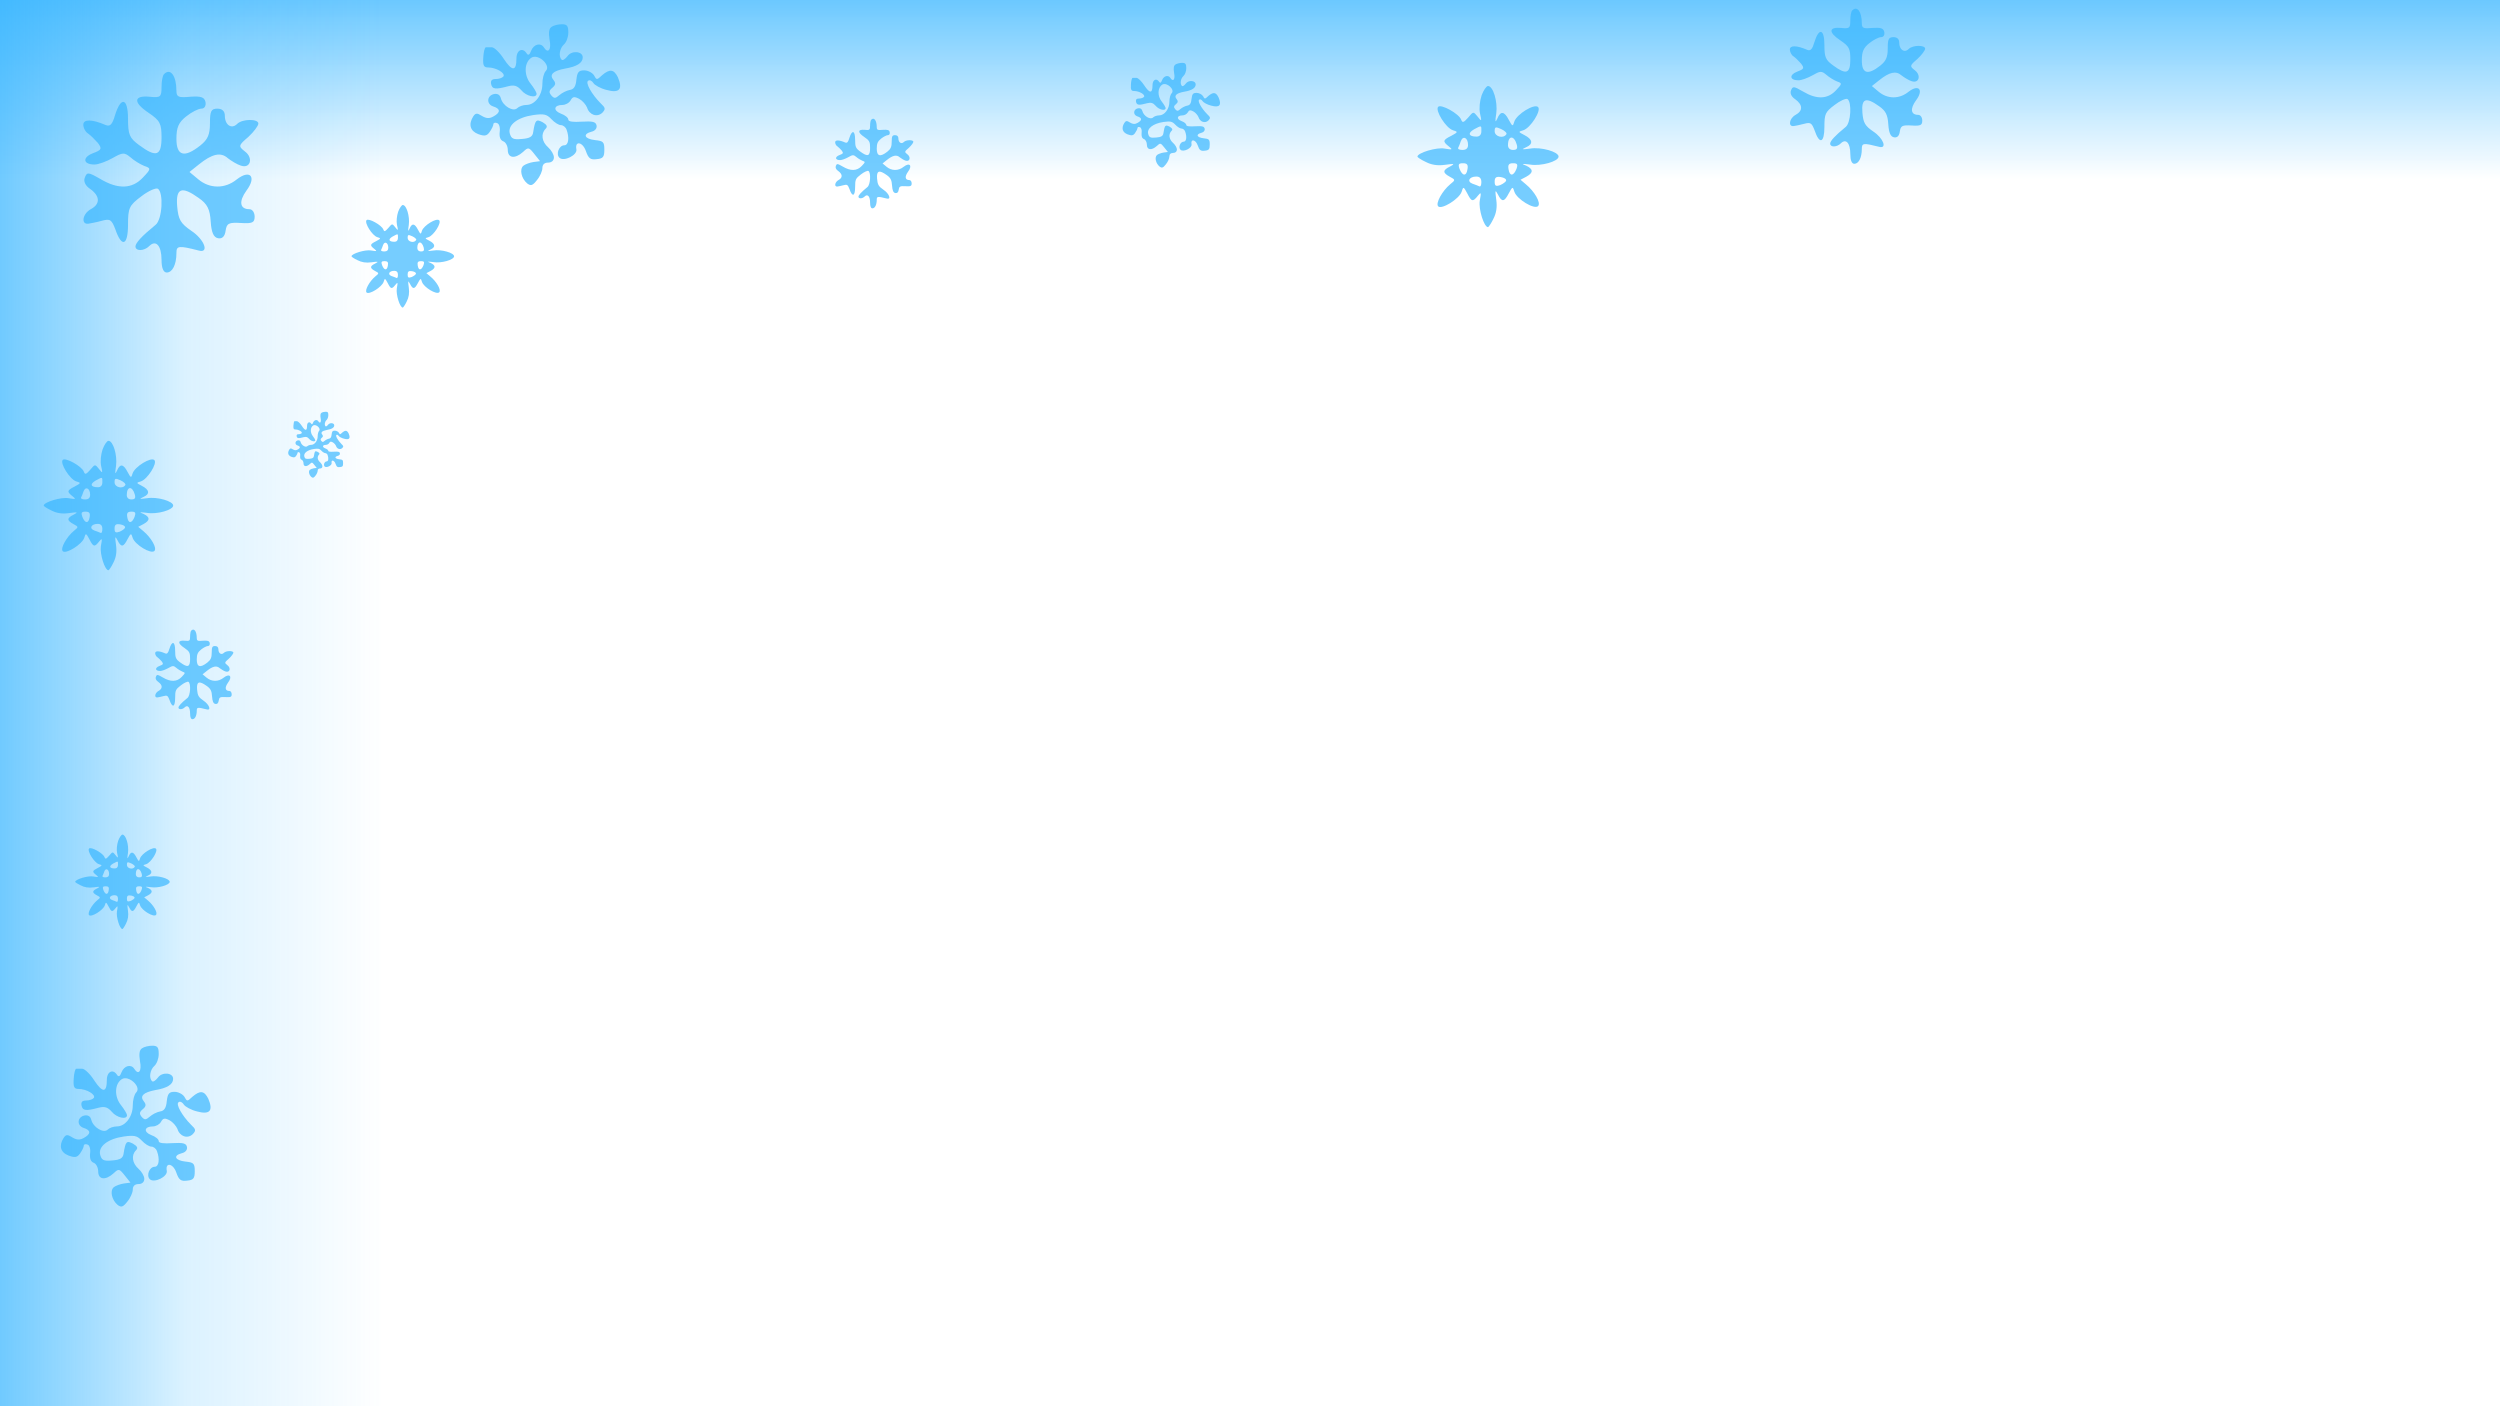 <svg width="160px" height="90px" viewBox="0 0 160 90" preserveAspectRatio="none" version="1.1" xmlns="http://www.w3.org/2000/svg" xmlns:xlink="http://www.w3.org/1999/xlink" xml:space="preserve" xmlns:serif="http://www.serif.com/" style="fill-rule:evenodd;clip-rule:evenodd;stroke-linejoin:round;stroke-miterlimit:1.414;"><g><g><rect x="-0.5" y="-0.358" width="161" height="44.719" style="fill:url(#_Linear1);"/><path d="M24.378,90.833l0,-91.666l-25,0l0,91.666l25,0Z" style="fill:url(#_Linear2);"/></g><g><path d="M10.505,4.737c-0.096,0.071 -0.167,0.453 -0.167,0.834c0,0.644 -0.072,0.691 -0.763,0.62c-1.025,-0.096 -1.072,0.357 -0.071,1.025c0.739,0.5 0.834,0.691 0.834,1.573c0,1.192 -0.334,1.311 -1.43,0.5c-0.62,-0.453 -0.715,-0.667 -0.715,-1.692c0,-1.335 -0.453,-1.454 -0.835,-0.215c-0.166,0.573 -0.309,0.739 -0.595,0.62c-0.882,-0.381 -1.431,-0.381 -1.431,-0.024c0,0.215 0.143,0.477 0.31,0.572c0.143,0.096 0.429,0.382 0.62,0.596c0.286,0.382 0.238,0.453 -0.334,0.668c-0.667,0.262 -0.619,0.715 0.12,0.715c0.238,0 0.762,-0.191 1.144,-0.405c0.667,-0.382 0.762,-0.382 1.168,-0.048c0.238,0.214 0.643,0.453 0.882,0.548c0.429,0.143 0.429,0.191 -0.096,0.739c-0.691,0.739 -1.597,0.763 -2.717,0.095c-0.787,-0.452 -0.858,-0.452 -1.001,-0.095c-0.096,0.238 0.024,0.524 0.357,0.739c0.62,0.453 0.644,0.953 0.024,1.287c-0.524,0.286 -0.643,0.977 -0.167,0.93c0.143,-0.024 0.549,-0.096 0.882,-0.191c0.525,-0.143 0.62,-0.072 0.858,0.548c0.406,1.192 0.811,1.049 0.811,-0.286c0,-1.072 0.071,-1.239 0.834,-1.811c0.453,-0.358 0.953,-0.572 1.073,-0.501c0.381,0.238 0.286,1.978 -0.143,2.312c-0.906,0.739 -1.288,1.168 -1.288,1.383c0,0.31 0.549,0.31 0.882,-0.024c0.429,-0.429 0.787,-0.024 0.787,0.882c0,0.524 0.119,0.81 0.334,0.81c0.357,0 0.619,-0.5 0.619,-1.239c0,-0.477 0.12,-0.501 1.431,-0.167c0.691,0.191 0.357,-0.715 -0.477,-1.263c-0.691,-0.477 -0.834,-0.716 -0.906,-1.574c-0.095,-1.168 0.286,-1.311 1.383,-0.524c0.548,0.381 0.715,0.715 0.762,1.502c0.048,0.715 0.191,1.025 0.477,1.072c0.262,0.048 0.429,-0.119 0.477,-0.476c0.071,-0.477 0.19,-0.549 0.977,-0.501c0.739,0.048 0.882,-0.024 0.882,-0.405c0,-0.262 -0.143,-0.477 -0.334,-0.477c-0.62,0 -0.691,-0.5 -0.19,-1.192c0.667,-0.882 0.238,-1.382 -0.62,-0.715c-0.763,0.62 -1.74,0.596 -2.455,0l-0.572,-0.476l0.596,-0.477c0.858,-0.691 1.406,-0.811 1.859,-0.405c0.214,0.166 0.596,0.405 0.834,0.476c0.62,0.215 0.81,-0.5 0.262,-0.905c-0.429,-0.334 -0.429,-0.382 0.215,-0.93c0.357,-0.334 0.643,-0.715 0.643,-0.858c0,-0.31 -1.025,-0.31 -1.358,0.024c-0.358,0.357 -0.787,0.071 -0.787,-0.525c0,-0.286 -0.167,-0.453 -0.477,-0.453c-0.405,0 -0.476,0.167 -0.476,0.93c0,0.739 -0.143,1.049 -0.62,1.43c-1.025,0.811 -1.526,0.668 -1.526,-0.429c0,-0.739 0.143,-1.049 0.62,-1.43c0.358,-0.286 0.787,-0.501 0.977,-0.501c0.191,0 0.31,-0.166 0.263,-0.429c-0.072,-0.309 -0.286,-0.381 -0.978,-0.333c-0.739,0.071 -0.882,0.024 -0.882,-0.382c0,-0.953 -0.381,-1.478 -0.786,-1.072Z" style="fill:#33b4ff;fill-opacity:0.671;fill-rule:nonzero;"/><path d="M118.549,0.663c-0.074,0.056 -0.129,0.35 -0.129,0.645c0,0.498 -0.056,0.534 -0.59,0.479c-0.792,-0.074 -0.829,0.277 -0.055,0.792c0.571,0.387 0.645,0.535 0.645,1.216c0,0.921 -0.258,1.013 -1.106,0.387c-0.479,-0.35 -0.552,-0.516 -0.552,-1.308c0,-1.032 -0.35,-1.124 -0.645,-0.166c-0.129,0.442 -0.24,0.571 -0.461,0.479c-0.681,-0.294 -1.105,-0.294 -1.105,-0.018c0,0.166 0.111,0.368 0.239,0.442c0.111,0.074 0.332,0.295 0.479,0.461c0.222,0.294 0.185,0.35 -0.257,0.515c-0.516,0.203 -0.479,0.553 0.092,0.553c0.184,0 0.589,-0.147 0.884,-0.313c0.516,-0.295 0.589,-0.295 0.903,-0.037c0.184,0.166 0.497,0.35 0.681,0.424c0.332,0.11 0.332,0.147 -0.073,0.571c-0.535,0.571 -1.235,0.589 -2.101,0.074c-0.608,-0.351 -0.663,-0.351 -0.773,-0.074c-0.074,0.184 0.018,0.405 0.276,0.571c0.479,0.35 0.497,0.737 0.018,0.995c-0.405,0.221 -0.497,0.755 -0.129,0.718c0.111,-0.018 0.424,-0.073 0.682,-0.147c0.405,-0.111 0.479,-0.055 0.663,0.424c0.313,0.921 0.627,0.81 0.627,-0.222c0,-0.829 0.055,-0.958 0.644,-1.4c0.35,-0.276 0.737,-0.442 0.829,-0.387c0.295,0.185 0.222,1.53 -0.11,1.787c-0.7,0.572 -0.995,0.903 -0.995,1.069c0,0.239 0.424,0.239 0.682,-0.018c0.331,-0.332 0.608,-0.019 0.608,0.681c0,0.405 0.092,0.627 0.258,0.627c0.276,0 0.479,-0.387 0.479,-0.958c0,-0.369 0.092,-0.387 1.105,-0.129c0.534,0.147 0.276,-0.553 -0.369,-0.977c-0.534,-0.368 -0.644,-0.552 -0.7,-1.216c-0.073,-0.902 0.221,-1.013 1.069,-0.405c0.424,0.295 0.553,0.553 0.589,1.161c0.037,0.552 0.148,0.792 0.369,0.829c0.203,0.037 0.331,-0.092 0.368,-0.369c0.056,-0.368 0.148,-0.423 0.756,-0.387c0.571,0.037 0.681,-0.018 0.681,-0.313c0,-0.202 -0.11,-0.368 -0.258,-0.368c-0.479,0 -0.534,-0.387 -0.147,-0.921c0.516,-0.682 0.184,-1.069 -0.479,-0.553c-0.59,0.479 -1.345,0.46 -1.898,0l-0.442,-0.369l0.461,-0.368c0.663,-0.534 1.087,-0.626 1.437,-0.313c0.166,0.129 0.46,0.313 0.645,0.368c0.479,0.166 0.626,-0.387 0.202,-0.7c-0.331,-0.258 -0.331,-0.295 0.166,-0.718c0.276,-0.258 0.497,-0.553 0.497,-0.663c0,-0.24 -0.792,-0.24 -1.05,0.018c-0.276,0.276 -0.608,0.055 -0.608,-0.405c0,-0.221 -0.128,-0.35 -0.368,-0.35c-0.313,0 -0.368,0.129 -0.368,0.718c0,0.571 -0.111,0.811 -0.479,1.105c-0.793,0.627 -1.179,0.516 -1.179,-0.331c0,-0.571 0.11,-0.811 0.479,-1.105c0.276,-0.222 0.607,-0.387 0.755,-0.387c0.147,0 0.239,-0.129 0.203,-0.332c-0.056,-0.239 -0.222,-0.295 -0.756,-0.258c-0.571,0.055 -0.681,0.019 -0.681,-0.295c0,-0.736 -0.295,-1.142 -0.608,-0.829Z" style="fill:#33b4ff;fill-opacity:0.671;fill-rule:nonzero;"/><path d="M55.76,7.66c-0.042,0.032 -0.074,0.202 -0.074,0.373c0,0.287 -0.032,0.308 -0.341,0.276c-0.457,-0.042 -0.479,0.16 -0.032,0.458c0.33,0.224 0.373,0.309 0.373,0.703c0,0.532 -0.149,0.585 -0.639,0.223c-0.277,-0.202 -0.319,-0.298 -0.319,-0.756c0,-0.596 -0.202,-0.649 -0.373,-0.095c-0.074,0.255 -0.138,0.33 -0.266,0.276c-0.394,-0.17 -0.639,-0.17 -0.639,-0.01c0,0.096 0.064,0.213 0.139,0.255c0.064,0.043 0.191,0.171 0.277,0.266c0.127,0.171 0.106,0.203 -0.149,0.299c-0.299,0.117 -0.277,0.319 0.053,0.319c0.106,0 0.34,-0.085 0.511,-0.181c0.298,-0.17 0.34,-0.17 0.521,-0.021c0.107,0.095 0.288,0.202 0.394,0.244c0.192,0.064 0.192,0.086 -0.042,0.33c-0.309,0.33 -0.714,0.341 -1.214,0.043c-0.351,-0.202 -0.383,-0.202 -0.447,-0.043c-0.043,0.107 0.011,0.235 0.16,0.33c0.276,0.203 0.287,0.426 0.01,0.575c-0.234,0.128 -0.287,0.437 -0.074,0.415c0.064,-0.01 0.245,-0.042 0.394,-0.085c0.234,-0.064 0.276,-0.032 0.383,0.245c0.181,0.532 0.362,0.469 0.362,-0.128c0,-0.479 0.032,-0.553 0.372,-0.809c0.203,-0.159 0.426,-0.255 0.479,-0.223c0.171,0.106 0.128,0.883 -0.063,1.032c-0.405,0.33 -0.575,0.522 -0.575,0.618c0,0.138 0.245,0.138 0.394,-0.011c0.191,-0.191 0.351,-0.01 0.351,0.394c0,0.234 0.053,0.362 0.149,0.362c0.16,0 0.277,-0.224 0.277,-0.554c0,-0.212 0.053,-0.223 0.638,-0.074c0.309,0.085 0.16,-0.319 -0.212,-0.564c-0.309,-0.213 -0.373,-0.32 -0.405,-0.703c-0.043,-0.521 0.128,-0.585 0.617,-0.234c0.245,0.17 0.32,0.319 0.341,0.671c0.021,0.319 0.085,0.457 0.213,0.479c0.117,0.021 0.192,-0.054 0.213,-0.213c0.032,-0.213 0.085,-0.245 0.436,-0.224c0.33,0.021 0.394,-0.01 0.394,-0.181c0,-0.117 -0.064,-0.213 -0.149,-0.213c-0.277,0 -0.308,-0.223 -0.085,-0.532c0.298,-0.394 0.107,-0.617 -0.277,-0.319c-0.34,0.276 -0.777,0.266 -1.096,0l-0.256,-0.213l0.266,-0.213c0.384,-0.309 0.629,-0.362 0.831,-0.181c0.096,0.074 0.266,0.181 0.372,0.213c0.277,0.096 0.362,-0.224 0.117,-0.405c-0.191,-0.149 -0.191,-0.17 0.096,-0.415c0.16,-0.149 0.288,-0.319 0.288,-0.383c0,-0.139 -0.458,-0.139 -0.607,0.011c-0.16,0.159 -0.351,0.031 -0.351,-0.235c0,-0.127 -0.075,-0.202 -0.213,-0.202c-0.181,0 -0.213,0.075 -0.213,0.415c0,0.33 -0.064,0.469 -0.277,0.639c-0.458,0.362 -0.681,0.298 -0.681,-0.192c0,-0.33 0.064,-0.468 0.277,-0.638c0.159,-0.128 0.351,-0.224 0.436,-0.224c0.085,0 0.138,-0.074 0.117,-0.192c-0.032,-0.138 -0.128,-0.17 -0.436,-0.149c-0.33,0.032 -0.394,0.011 -0.394,-0.17c0,-0.426 -0.171,-0.66 -0.352,-0.479Z" style="fill:#33b4ff;fill-opacity:0.671;fill-rule:nonzero;"/><path d="M12.241,40.356c-0.042,0.032 -0.074,0.203 -0.074,0.373c0,0.287 -0.032,0.309 -0.341,0.277c-0.457,-0.043 -0.479,0.159 -0.032,0.457c0.33,0.224 0.373,0.309 0.373,0.703c0,0.532 -0.149,0.585 -0.639,0.224c-0.277,-0.203 -0.319,-0.299 -0.319,-0.756c0,-0.596 -0.202,-0.65 -0.373,-0.096c-0.074,0.255 -0.138,0.33 -0.266,0.277c-0.394,-0.171 -0.639,-0.171 -0.639,-0.011c0,0.096 0.064,0.213 0.139,0.256c0.064,0.042 0.191,0.17 0.277,0.266c0.127,0.17 0.106,0.202 -0.149,0.298c-0.299,0.117 -0.277,0.319 0.053,0.319c0.106,0 0.34,-0.085 0.511,-0.181c0.298,-0.17 0.34,-0.17 0.521,-0.021c0.107,0.096 0.288,0.202 0.394,0.245c0.192,0.064 0.192,0.085 -0.042,0.33c-0.309,0.33 -0.714,0.34 -1.214,0.042c-0.351,-0.202 -0.383,-0.202 -0.447,-0.042c-0.043,0.106 0.011,0.234 0.16,0.33c0.276,0.202 0.287,0.425 0.01,0.575c-0.234,0.127 -0.287,0.436 -0.074,0.415c0.064,-0.011 0.245,-0.043 0.394,-0.085c0.234,-0.064 0.276,-0.032 0.383,0.244c0.181,0.533 0.362,0.469 0.362,-0.127c0,-0.479 0.032,-0.554 0.372,-0.809c0.203,-0.16 0.426,-0.256 0.479,-0.224c0.171,0.106 0.128,0.884 -0.063,1.033c-0.405,0.33 -0.575,0.521 -0.575,0.617c0,0.138 0.245,0.138 0.394,-0.011c0.191,-0.191 0.351,-0.01 0.351,0.394c0,0.234 0.053,0.362 0.149,0.362c0.16,0 0.277,-0.223 0.277,-0.553c0,-0.213 0.053,-0.224 0.638,-0.075c0.309,0.085 0.16,-0.319 -0.212,-0.564c-0.309,-0.213 -0.373,-0.319 -0.405,-0.703c-0.043,-0.521 0.128,-0.585 0.617,-0.234c0.245,0.17 0.32,0.32 0.341,0.671c0.021,0.319 0.085,0.458 0.213,0.479c0.117,0.021 0.192,-0.053 0.213,-0.213c0.032,-0.213 0.085,-0.245 0.436,-0.224c0.33,0.022 0.394,-0.01 0.394,-0.181c0,-0.117 -0.064,-0.212 -0.149,-0.212c-0.277,0 -0.308,-0.224 -0.085,-0.533c0.298,-0.394 0.107,-0.617 -0.277,-0.319c-0.34,0.277 -0.777,0.266 -1.096,0l-0.256,-0.213l0.266,-0.213c0.384,-0.309 0.629,-0.362 0.831,-0.181c0.096,0.075 0.266,0.181 0.372,0.213c0.277,0.096 0.362,-0.224 0.117,-0.405c-0.191,-0.149 -0.191,-0.17 0.096,-0.415c0.16,-0.149 0.288,-0.319 0.288,-0.383c0,-0.138 -0.458,-0.138 -0.607,0.011c-0.16,0.159 -0.351,0.032 -0.351,-0.234c0,-0.128 -0.075,-0.203 -0.213,-0.203c-0.181,0 -0.213,0.075 -0.213,0.415c0,0.33 -0.064,0.469 -0.277,0.639c-0.458,0.362 -0.681,0.298 -0.681,-0.191c0,-0.33 0.064,-0.469 0.277,-0.639c0.159,-0.128 0.351,-0.224 0.436,-0.224c0.085,0 0.138,-0.074 0.117,-0.191c-0.032,-0.139 -0.128,-0.171 -0.436,-0.149c-0.33,0.032 -0.394,0.01 -0.394,-0.171c0,-0.426 -0.171,-0.66 -0.352,-0.479Z" style="fill:#33b4ff;fill-opacity:0.671;fill-rule:nonzero;"/><path d="M6.566,28.759c-0.11,0.329 -0.157,0.767 -0.094,1.064c0.109,0.484 0.094,0.484 -0.141,0.187c-0.25,-0.312 -0.25,-0.312 -0.563,0.063c-0.265,0.297 -0.328,0.312 -0.406,0.109c-0.125,-0.344 -1.173,-0.922 -1.345,-0.75c-0.203,0.203 0.454,1.25 0.86,1.376c0.313,0.093 0.313,0.109 -0.094,0.328c-0.5,0.25 -0.516,0.328 -0.14,0.625c0.234,0.188 0.219,0.203 -0.25,0.125c-0.454,-0.093 -1.595,0.25 -1.595,0.469c0,0.047 0.219,0.188 0.485,0.313c0.328,0.172 0.687,0.235 1.125,0.172c0.563,-0.078 0.61,-0.063 0.313,0.094c-0.454,0.219 -0.454,0.375 -0.016,0.61c0.329,0.172 0.329,0.187 0.016,0.437c-0.469,0.391 -0.876,1.126 -0.704,1.298c0.204,0.203 1.235,-0.438 1.376,-0.86c0.094,-0.313 0.11,-0.313 0.328,0.094c0.251,0.5 0.329,0.516 0.626,0.141c0.187,-0.235 0.203,-0.204 0.109,0.297c-0.078,0.5 0.25,1.547 0.485,1.547c0.031,0 0.188,-0.218 0.313,-0.484c0.172,-0.329 0.234,-0.688 0.172,-1.126c-0.079,-0.563 -0.063,-0.61 0.093,-0.313c0.235,0.469 0.376,0.454 0.641,-0.062c0.219,-0.407 0.235,-0.407 0.329,-0.094c0.14,0.438 1.172,1.063 1.391,0.844c0.188,-0.187 -0.219,-0.875 -0.719,-1.282l-0.313,-0.265l0.329,-0.172c0.437,-0.235 0.437,-0.454 0,-0.657c-0.297,-0.11 -0.25,-0.125 0.234,-0.063c0.641,0.11 1.673,-0.187 1.673,-0.469c0,-0.281 -1.032,-0.578 -1.673,-0.469c-0.5,0.063 -0.531,0.063 -0.234,-0.078c0.437,-0.187 0.391,-0.469 -0.11,-0.719c-0.359,-0.188 -0.359,-0.188 -0.047,-0.281c0.422,-0.141 1.063,-1.157 0.86,-1.361c-0.219,-0.219 -1.251,0.422 -1.391,0.845c-0.094,0.312 -0.11,0.312 -0.329,-0.094c-0.265,-0.516 -0.484,-0.532 -0.672,-0.078c-0.125,0.281 -0.141,0.203 -0.062,-0.297c0.093,-0.704 -0.188,-1.611 -0.485,-1.611c-0.094,0 -0.266,0.25 -0.375,0.547Zm-0.016,2.111c0,0.203 -0.109,0.313 -0.281,0.313c-0.469,0 -0.532,-0.203 -0.157,-0.422c0.469,-0.251 0.438,-0.251 0.438,0.109Zm1.47,0.172c-0.172,0.281 -0.688,0.141 -0.688,-0.172c0,-0.266 0.047,-0.281 0.391,-0.125c0.203,0.094 0.344,0.235 0.297,0.297Zm-2.252,0.625c0,0.204 -0.109,0.297 -0.328,0.297c-0.172,0 -0.281,-0.046 -0.25,-0.125c0.031,-0.062 0.109,-0.234 0.156,-0.39c0.125,-0.344 0.422,-0.204 0.422,0.218Zm2.861,-0.015c0.063,0.234 0,0.312 -0.218,0.312c-0.188,0 -0.297,-0.109 -0.297,-0.281c0,-0.578 0.359,-0.594 0.515,-0.031Zm-2.892,1.438c-0.062,0.438 -0.297,0.422 -0.469,-0.015c-0.094,-0.266 -0.047,-0.329 0.203,-0.329c0.235,0 0.313,0.078 0.266,0.344Zm2.877,-0.015c-0.172,0.437 -0.407,0.453 -0.469,0.015c-0.047,-0.266 0.031,-0.344 0.266,-0.344c0.25,0 0.297,0.063 0.203,0.329Zm-2.064,0.781c0,0.172 -0.047,0.282 -0.109,0.25c-0.079,-0.031 -0.251,-0.109 -0.407,-0.156c-0.344,-0.125 -0.203,-0.422 0.219,-0.422c0.203,0 0.297,0.109 0.297,0.328Zm1.454,-0.094c-0.016,0.079 -0.172,0.188 -0.344,0.266c-0.266,0.094 -0.328,0.047 -0.328,-0.203c0,-0.235 0.078,-0.313 0.359,-0.266c0.188,0.031 0.329,0.11 0.313,0.203Z" style="fill:#33b4ff;fill-opacity:0.671;fill-rule:nonzero;"/><path d="M94.824,6.101c-0.12,0.358 -0.171,0.835 -0.103,1.159c0.12,0.528 0.103,0.528 -0.153,0.204c-0.273,-0.34 -0.273,-0.34 -0.613,0.069c-0.29,0.323 -0.358,0.34 -0.444,0.119c-0.136,-0.375 -1.278,-1.006 -1.465,-0.818c-0.222,0.221 0.494,1.363 0.937,1.5c0.341,0.102 0.341,0.119 -0.102,0.358c-0.546,0.272 -0.563,0.357 -0.154,0.681c0.256,0.205 0.239,0.222 -0.272,0.137c-0.495,-0.103 -1.739,0.272 -1.739,0.511c0,0.051 0.239,0.204 0.529,0.341c0.358,0.187 0.75,0.255 1.227,0.187c0.613,-0.085 0.664,-0.068 0.341,0.102c-0.495,0.239 -0.495,0.409 -0.017,0.665c0.357,0.188 0.357,0.205 0.017,0.477c-0.512,0.426 -0.955,1.227 -0.767,1.415c0.221,0.221 1.346,-0.477 1.499,-0.937c0.103,-0.341 0.12,-0.341 0.358,0.102c0.273,0.545 0.358,0.562 0.682,0.153c0.205,-0.255 0.222,-0.221 0.119,0.324c-0.085,0.545 0.273,1.687 0.529,1.687c0.034,0 0.204,-0.238 0.341,-0.528c0.187,-0.358 0.255,-0.75 0.187,-1.227c-0.085,-0.614 -0.068,-0.665 0.102,-0.341c0.256,0.511 0.409,0.494 0.699,-0.068c0.239,-0.443 0.256,-0.443 0.358,-0.102c0.153,0.477 1.278,1.158 1.517,0.92c0.204,-0.205 -0.239,-0.955 -0.784,-1.398l-0.341,-0.289l0.358,-0.188c0.477,-0.256 0.477,-0.494 0,-0.716c-0.324,-0.119 -0.273,-0.136 0.256,-0.068c0.698,0.119 1.823,-0.204 1.823,-0.511c0,-0.307 -1.125,-0.631 -1.823,-0.511c-0.546,0.068 -0.58,0.068 -0.256,-0.086c0.477,-0.204 0.426,-0.511 -0.119,-0.784c-0.392,-0.204 -0.392,-0.204 -0.052,-0.306c0.461,-0.154 1.159,-1.262 0.938,-1.483c-0.239,-0.239 -1.364,0.46 -1.517,0.92c-0.102,0.341 -0.119,0.341 -0.358,-0.102c-0.29,-0.562 -0.528,-0.58 -0.733,-0.085c-0.136,0.306 -0.153,0.221 -0.068,-0.324c0.102,-0.767 -0.204,-1.756 -0.528,-1.756c-0.103,0 -0.29,0.273 -0.409,0.597Zm-0.017,2.301c0,0.221 -0.12,0.341 -0.307,0.341c-0.511,0 -0.58,-0.222 -0.171,-0.461c0.512,-0.272 0.478,-0.272 0.478,0.12Zm1.602,0.187c-0.188,0.307 -0.75,0.154 -0.75,-0.187c0,-0.29 0.051,-0.307 0.426,-0.137c0.221,0.103 0.375,0.256 0.324,0.324Zm-2.454,0.682c0,0.222 -0.12,0.324 -0.358,0.324c-0.188,0 -0.307,-0.051 -0.273,-0.137c0.034,-0.068 0.119,-0.255 0.17,-0.426c0.137,-0.375 0.461,-0.221 0.461,0.239Zm3.118,-0.017c0.069,0.256 0,0.341 -0.238,0.341c-0.205,0 -0.324,-0.12 -0.324,-0.307c0,-0.631 0.392,-0.648 0.562,-0.034Zm-3.153,1.568c-0.068,0.477 -0.323,0.46 -0.511,-0.017c-0.102,-0.29 -0.051,-0.358 0.222,-0.358c0.255,0 0.341,0.085 0.289,0.375Zm3.136,-0.017c-0.187,0.477 -0.443,0.494 -0.511,0.017c-0.051,-0.29 0.034,-0.375 0.29,-0.375c0.272,0 0.324,0.068 0.221,0.358Zm-2.249,0.852c0,0.187 -0.051,0.307 -0.12,0.273c-0.085,-0.034 -0.272,-0.12 -0.443,-0.171c-0.375,-0.136 -0.221,-0.46 0.239,-0.46c0.221,0 0.324,0.119 0.324,0.358Zm1.585,-0.102c-0.017,0.085 -0.188,0.204 -0.375,0.289c-0.29,0.103 -0.358,0.052 -0.358,-0.221c0,-0.256 0.085,-0.341 0.392,-0.29c0.204,0.034 0.358,0.119 0.341,0.222Z" style="fill:#33b4ff;fill-opacity:0.671;fill-rule:nonzero;"/><path d="M25.482,13.554c-0.087,0.26 -0.124,0.607 -0.075,0.842c0.087,0.384 0.075,0.384 -0.111,0.149c-0.198,-0.248 -0.198,-0.248 -0.446,0.049c-0.211,0.236 -0.26,0.248 -0.322,0.087c-0.099,-0.272 -0.929,-0.731 -1.066,-0.594c-0.161,0.161 0.36,0.991 0.682,1.09c0.247,0.074 0.247,0.086 -0.075,0.26c-0.396,0.198 -0.409,0.26 -0.111,0.495c0.186,0.149 0.173,0.161 -0.198,0.1c-0.36,-0.075 -1.264,0.198 -1.264,0.371c0,0.037 0.173,0.149 0.384,0.248c0.26,0.136 0.545,0.186 0.892,0.136c0.446,-0.062 0.483,-0.049 0.248,0.075c-0.36,0.173 -0.36,0.297 -0.013,0.483c0.261,0.136 0.261,0.148 0.013,0.347c-0.372,0.309 -0.694,0.892 -0.558,1.028c0.161,0.161 0.979,-0.347 1.09,-0.682c0.075,-0.247 0.087,-0.247 0.261,0.075c0.198,0.396 0.26,0.409 0.495,0.111c0.149,-0.186 0.161,-0.161 0.087,0.236c-0.062,0.396 0.198,1.226 0.384,1.226c0.025,0 0.149,-0.173 0.248,-0.384c0.136,-0.26 0.185,-0.545 0.136,-0.892c-0.062,-0.446 -0.05,-0.483 0.074,-0.248c0.186,0.372 0.298,0.36 0.508,-0.049c0.174,-0.322 0.186,-0.322 0.26,-0.075c0.112,0.347 0.929,0.843 1.103,0.669c0.149,-0.148 -0.174,-0.693 -0.57,-1.015l-0.248,-0.211l0.26,-0.136c0.347,-0.186 0.347,-0.36 0,-0.521c-0.235,-0.086 -0.198,-0.099 0.186,-0.049c0.508,0.087 1.326,-0.149 1.326,-0.372c0,-0.223 -0.818,-0.458 -1.326,-0.371c-0.396,0.049 -0.421,0.049 -0.186,-0.062c0.347,-0.149 0.31,-0.372 -0.086,-0.57c-0.285,-0.149 -0.285,-0.149 -0.037,-0.223c0.334,-0.112 0.842,-0.917 0.681,-1.078c-0.174,-0.173 -0.991,0.334 -1.103,0.669c-0.074,0.248 -0.086,0.248 -0.26,-0.074c-0.21,-0.409 -0.384,-0.422 -0.533,-0.062c-0.099,0.223 -0.111,0.161 -0.049,-0.236c0.074,-0.557 -0.149,-1.276 -0.384,-1.276c-0.074,0 -0.211,0.198 -0.297,0.434Zm-0.013,1.672c0,0.161 -0.087,0.248 -0.223,0.248c-0.371,0 -0.421,-0.161 -0.124,-0.334c0.372,-0.199 0.347,-0.199 0.347,0.086Zm1.165,0.137c-0.137,0.223 -0.545,0.111 -0.545,-0.137c0,-0.21 0.037,-0.223 0.309,-0.099c0.161,0.075 0.273,0.186 0.236,0.236Zm-1.784,0.495c0,0.161 -0.087,0.235 -0.26,0.235c-0.137,0 -0.223,-0.037 -0.199,-0.099c0.025,-0.049 0.087,-0.185 0.124,-0.309c0.099,-0.273 0.335,-0.161 0.335,0.173Zm2.267,-0.012c0.049,0.186 0,0.247 -0.174,0.247c-0.148,0 -0.235,-0.086 -0.235,-0.223c0,-0.458 0.285,-0.47 0.409,-0.024Zm-2.292,1.139c-0.05,0.347 -0.235,0.335 -0.372,-0.012c-0.074,-0.211 -0.037,-0.26 0.161,-0.26c0.186,0 0.248,0.062 0.211,0.272Zm2.279,-0.012c-0.136,0.347 -0.322,0.359 -0.371,0.012c-0.037,-0.21 0.025,-0.272 0.21,-0.272c0.199,0 0.236,0.049 0.161,0.26Zm-1.635,0.619c0,0.137 -0.037,0.223 -0.087,0.199c-0.061,-0.025 -0.198,-0.087 -0.322,-0.124c-0.272,-0.099 -0.161,-0.335 0.174,-0.335c0.161,0 0.235,0.087 0.235,0.26Zm1.152,-0.074c-0.012,0.062 -0.136,0.149 -0.272,0.211c-0.211,0.074 -0.26,0.037 -0.26,-0.161c0,-0.186 0.062,-0.248 0.285,-0.211c0.148,0.025 0.26,0.087 0.247,0.161Z" style="fill:#33b4ff;fill-opacity:0.671;fill-rule:nonzero;"/><path d="M7.563,53.813c-0.08,0.24 -0.114,0.559 -0.069,0.776c0.08,0.354 0.069,0.354 -0.103,0.137c-0.182,-0.228 -0.182,-0.228 -0.41,0.045c-0.194,0.217 -0.24,0.229 -0.297,0.08c-0.091,-0.251 -0.855,-0.673 -0.981,-0.547c-0.148,0.148 0.331,0.912 0.628,1.004c0.228,0.068 0.228,0.079 -0.069,0.239c-0.365,0.183 -0.376,0.24 -0.103,0.456c0.172,0.137 0.16,0.149 -0.182,0.092c-0.331,-0.069 -1.164,0.182 -1.164,0.342c0,0.034 0.16,0.137 0.354,0.228c0.239,0.126 0.502,0.171 0.821,0.126c0.411,-0.057 0.445,-0.046 0.228,0.068c-0.33,0.16 -0.33,0.274 -0.011,0.445c0.24,0.125 0.24,0.137 0.011,0.319c-0.342,0.286 -0.638,0.822 -0.513,0.947c0.148,0.149 0.901,-0.319 1.004,-0.627c0.068,-0.228 0.08,-0.228 0.24,0.068c0.182,0.365 0.239,0.377 0.456,0.103c0.137,-0.171 0.148,-0.148 0.08,0.217c-0.057,0.365 0.182,1.129 0.353,1.129c0.023,0 0.137,-0.16 0.229,-0.353c0.125,-0.24 0.171,-0.502 0.125,-0.822c-0.057,-0.411 -0.046,-0.445 0.069,-0.228c0.171,0.342 0.273,0.331 0.467,-0.046c0.16,-0.296 0.171,-0.296 0.24,-0.068c0.103,0.319 0.855,0.776 1.015,0.616c0.137,-0.137 -0.16,-0.639 -0.525,-0.936l-0.228,-0.194l0.24,-0.125c0.319,-0.171 0.319,-0.331 0,-0.479c-0.217,-0.08 -0.183,-0.091 0.171,-0.046c0.468,0.08 1.221,-0.137 1.221,-0.342c0,-0.205 -0.753,-0.422 -1.221,-0.342c-0.365,0.045 -0.388,0.045 -0.171,-0.057c0.319,-0.137 0.285,-0.343 -0.08,-0.525c-0.262,-0.137 -0.262,-0.137 -0.034,-0.205c0.308,-0.103 0.775,-0.845 0.627,-0.993c-0.16,-0.16 -0.912,0.308 -1.015,0.616c-0.069,0.228 -0.08,0.228 -0.24,-0.068c-0.194,-0.377 -0.353,-0.388 -0.49,-0.057c-0.092,0.205 -0.103,0.148 -0.046,-0.217c0.069,-0.514 -0.137,-1.175 -0.354,-1.175c-0.068,0 -0.194,0.182 -0.273,0.399Zm-0.012,1.54c0,0.149 -0.08,0.228 -0.205,0.228c-0.342,0 -0.388,-0.148 -0.114,-0.308c0.342,-0.182 0.319,-0.182 0.319,0.08Zm1.073,0.126c-0.126,0.205 -0.502,0.102 -0.502,-0.126c0,-0.194 0.034,-0.205 0.285,-0.091c0.148,0.068 0.251,0.171 0.217,0.217Zm-1.643,0.456c0,0.148 -0.08,0.217 -0.24,0.217c-0.125,0 -0.205,-0.034 -0.182,-0.091c0.023,-0.046 0.08,-0.172 0.114,-0.286c0.091,-0.251 0.308,-0.148 0.308,0.16Zm2.088,-0.011c0.045,0.171 0,0.228 -0.16,0.228c-0.137,0 -0.217,-0.08 -0.217,-0.206c0,-0.422 0.262,-0.433 0.377,-0.022Zm-2.111,1.049c-0.046,0.32 -0.217,0.308 -0.342,-0.011c-0.069,-0.194 -0.034,-0.24 0.148,-0.24c0.171,0 0.228,0.057 0.194,0.251Zm2.099,-0.011c-0.125,0.319 -0.297,0.331 -0.342,0.011c-0.034,-0.194 0.023,-0.251 0.194,-0.251c0.182,0 0.217,0.046 0.148,0.24Zm-1.506,0.57c0,0.126 -0.034,0.206 -0.08,0.183c-0.057,-0.023 -0.182,-0.08 -0.296,-0.114c-0.251,-0.092 -0.149,-0.308 0.159,-0.308c0.149,0 0.217,0.079 0.217,0.239Zm1.061,-0.068c-0.011,0.057 -0.125,0.137 -0.251,0.194c-0.194,0.068 -0.239,0.034 -0.239,-0.149c0,-0.171 0.057,-0.228 0.262,-0.194c0.137,0.023 0.24,0.08 0.228,0.149Z" style="fill:#33b4ff;fill-opacity:0.671;fill-rule:nonzero;"/><path d="M9.088,67.092c-0.166,0.11 -0.203,0.35 -0.129,0.83c0.129,0.627 -0.093,0.922 -0.369,0.479c-0.203,-0.313 -0.646,-0.203 -0.812,0.222c-0.092,0.258 -0.184,0.313 -0.277,0.184c-0.258,-0.424 -0.664,-0.24 -0.664,0.314c0,0.83 -0.276,0.83 -0.811,0.018c-0.259,-0.406 -0.609,-0.738 -0.757,-0.738c-0.147,0 -0.332,0 -0.387,0c-0.074,0 -0.148,0.295 -0.166,0.646c-0.037,0.535 0.037,0.646 0.313,0.646c0.498,0 1.107,0.35 0.978,0.571c-0.074,0.093 -0.277,0.167 -0.48,0.167c-0.258,0 -0.35,0.092 -0.313,0.313c0.074,0.351 0.277,0.369 1.107,0.148c0.369,-0.093 0.572,-0.037 0.83,0.258c0.313,0.387 0.978,0.535 0.978,0.221c0,-0.073 -0.166,-0.369 -0.388,-0.645c-0.443,-0.554 -0.406,-1.365 0.056,-1.661c0.442,-0.276 1.272,0.498 0.922,0.849c-0.129,0.129 -0.221,0.498 -0.221,0.83c0,0.72 -0.48,1.347 -1.015,1.347c-0.221,0 -0.48,0.092 -0.59,0.203c-0.259,0.258 -0.923,-0.129 -1.052,-0.628c-0.055,-0.221 -0.203,-0.313 -0.424,-0.276c-0.48,0.092 -0.517,0.645 -0.074,0.793c0.48,0.148 0.498,0.387 0.018,0.646c-0.258,0.147 -0.461,0.129 -0.737,-0.037c-0.314,-0.203 -0.406,-0.185 -0.554,0.037c-0.313,0.498 -0.203,0.922 0.314,1.125c0.406,0.148 0.553,0.129 0.738,-0.129c0.129,-0.185 0.239,-0.406 0.239,-0.498c0,-0.092 0.111,-0.129 0.24,-0.074c0.129,0.037 0.203,0.277 0.166,0.553c-0.037,0.332 0.037,0.535 0.222,0.609c0.166,0.056 0.295,0.314 0.295,0.554c0,0.535 0.461,0.59 0.978,0.129c0.332,-0.314 0.368,-0.314 0.719,0.129l0.369,0.461l-0.424,0.055c-0.24,0.037 -0.535,0.148 -0.646,0.24c-0.258,0.222 -0.129,0.812 0.24,1.125c0.24,0.185 0.35,0.148 0.627,-0.202c0.203,-0.24 0.351,-0.591 0.351,-0.775c0,-0.222 0.129,-0.351 0.368,-0.351c0.222,0 0.369,-0.129 0.369,-0.332c0,-0.184 -0.166,-0.461 -0.369,-0.645c-0.405,-0.351 -0.479,-0.867 -0.166,-1.181c0.148,-0.148 0.093,-0.258 -0.184,-0.424c-0.424,-0.222 -0.48,-0.148 -0.609,0.645c-0.037,0.277 -0.221,0.388 -0.719,0.425c-0.554,0.055 -0.683,-0.019 -0.775,-0.351c-0.148,-0.535 0.48,-1.033 1.513,-1.181c0.664,-0.092 0.848,-0.055 1.143,0.259c0.203,0.221 0.48,0.387 0.609,0.387c0.148,0 0.314,0.129 0.369,0.295c0.185,0.498 0.129,0.996 -0.147,0.996c-0.333,0 -0.554,0.554 -0.314,0.794c0.277,0.276 1.162,-0.166 1.088,-0.535c-0.11,-0.572 0.406,-0.48 0.609,0.11c0.166,0.48 0.295,0.572 0.701,0.517c0.406,-0.037 0.48,-0.148 0.48,-0.609c0,-0.498 -0.074,-0.553 -0.591,-0.609c-0.682,-0.073 -0.811,-0.387 -0.239,-0.535c0.239,-0.055 0.369,-0.221 0.332,-0.405c-0.056,-0.24 -0.259,-0.277 -0.941,-0.24c-0.554,0.037 -0.867,0 -0.867,-0.129c0,-0.13 -0.222,-0.296 -0.48,-0.388c-0.516,-0.203 -0.443,-0.553 0.111,-0.553c0.184,0 0.424,-0.129 0.516,-0.295c0.13,-0.24 0.24,-0.259 0.554,-0.093c0.203,0.111 0.424,0.369 0.498,0.554c0.147,0.479 0.646,0.645 0.978,0.332c0.221,-0.24 0.203,-0.314 -0.111,-0.609c-0.572,-0.572 -0.996,-1.328 -0.793,-1.439c0.092,-0.074 0.239,0 0.332,0.148c0.074,0.129 0.461,0.35 0.848,0.443c0.812,0.221 1.052,-0.037 0.72,-0.812c-0.258,-0.517 -0.517,-0.554 -1.015,-0.129c-0.332,0.313 -0.35,0.313 -0.516,0c-0.111,-0.166 -0.388,-0.314 -0.628,-0.314c-0.35,0 -0.442,0.111 -0.498,0.59c-0.037,0.443 -0.166,0.628 -0.424,0.665c-0.203,0.036 -0.498,0.184 -0.664,0.332c-0.258,0.221 -0.332,0.221 -0.517,0.018c-0.166,-0.203 -0.147,-0.314 0.074,-0.498c0.203,-0.166 0.222,-0.295 0.074,-0.48c-0.295,-0.35 -0.055,-0.59 0.719,-0.738c0.775,-0.129 1.144,-0.369 1.144,-0.719c0,-0.406 -0.719,-0.461 -0.978,-0.074c-0.147,0.185 -0.313,0.295 -0.368,0.222c-0.222,-0.203 -0.13,-0.738 0.147,-0.978c0.148,-0.129 0.277,-0.461 0.277,-0.757c0,-0.424 -0.074,-0.535 -0.406,-0.535c-0.24,0 -0.535,0.074 -0.664,0.167Z" style="fill:#33b4ff;fill-opacity:0.671;fill-rule:nonzero;"/><path d="M35.302,1.717c-0.166,0.111 -0.203,0.351 -0.129,0.83c0.129,0.628 -0.092,0.923 -0.369,0.48c-0.203,-0.314 -0.645,-0.203 -0.812,0.221c-0.092,0.259 -0.184,0.314 -0.276,0.185c-0.259,-0.425 -0.664,-0.24 -0.664,0.313c0,0.831 -0.277,0.831 -0.812,0.019c-0.258,-0.406 -0.609,-0.738 -0.756,-0.738c-0.148,0 -0.332,0 -0.388,0c-0.074,0 -0.147,0.295 -0.166,0.646c-0.037,0.535 0.037,0.645 0.314,0.645c0.498,0 1.107,0.351 0.978,0.572c-0.074,0.092 -0.277,0.166 -0.48,0.166c-0.258,0 -0.351,0.092 -0.314,0.314c0.074,0.35 0.277,0.369 1.107,0.147c0.369,-0.092 0.572,-0.037 0.83,0.259c0.314,0.387 0.978,0.535 0.978,0.221c0,-0.074 -0.166,-0.369 -0.387,-0.646c-0.443,-0.553 -0.406,-1.365 0.055,-1.66c0.443,-0.277 1.273,0.498 0.922,0.849c-0.129,0.129 -0.221,0.498 -0.221,0.83c0,0.719 -0.48,1.346 -1.015,1.346c-0.221,0 -0.479,0.093 -0.59,0.203c-0.258,0.259 -0.922,-0.129 -1.052,-0.627c-0.055,-0.221 -0.202,-0.313 -0.424,-0.277c-0.479,0.093 -0.516,0.646 -0.074,0.794c0.48,0.147 0.498,0.387 0.019,0.645c-0.258,0.148 -0.461,0.129 -0.738,-0.037c-0.314,-0.202 -0.406,-0.184 -0.553,0.037c-0.314,0.498 -0.203,0.923 0.313,1.126c0.406,0.147 0.554,0.129 0.738,-0.129c0.129,-0.185 0.24,-0.406 0.24,-0.499c0,-0.092 0.111,-0.129 0.24,-0.073c0.129,0.037 0.203,0.276 0.166,0.553c-0.037,0.332 0.037,0.535 0.221,0.609c0.166,0.055 0.295,0.313 0.295,0.553c0,0.535 0.461,0.591 0.978,0.129c0.332,-0.313 0.369,-0.313 0.719,0.13l0.369,0.461l-0.424,0.055c-0.24,0.037 -0.535,0.148 -0.646,0.24c-0.258,0.221 -0.129,0.812 0.24,1.125c0.24,0.185 0.351,0.148 0.627,-0.203c0.203,-0.24 0.351,-0.59 0.351,-0.775c0,-0.221 0.129,-0.35 0.369,-0.35c0.221,0 0.369,-0.129 0.369,-0.332c0,-0.185 -0.166,-0.461 -0.369,-0.646c-0.406,-0.35 -0.48,-0.867 -0.166,-1.18c0.147,-0.148 0.092,-0.259 -0.185,-0.425c-0.424,-0.221 -0.479,-0.147 -0.608,0.646c-0.037,0.277 -0.222,0.387 -0.72,0.424c-0.553,0.056 -0.682,-0.018 -0.775,-0.35c-0.147,-0.535 0.48,-1.033 1.513,-1.181c0.664,-0.092 0.849,-0.055 1.144,0.258c0.203,0.222 0.479,0.388 0.609,0.388c0.147,0 0.313,0.129 0.369,0.295c0.184,0.498 0.129,0.996 -0.148,0.996c-0.332,0 -0.553,0.554 -0.314,0.793c0.277,0.277 1.163,-0.166 1.089,-0.535c-0.111,-0.572 0.406,-0.479 0.608,0.111c0.167,0.48 0.296,0.572 0.701,0.517c0.406,-0.037 0.48,-0.148 0.48,-0.609c0,-0.498 -0.074,-0.554 -0.59,-0.609c-0.683,-0.074 -0.812,-0.387 -0.24,-0.535c0.24,-0.055 0.369,-0.221 0.332,-0.406c-0.055,-0.24 -0.258,-0.277 -0.941,-0.24c-0.553,0.037 -0.867,0 -0.867,-0.129c0,-0.129 -0.221,-0.295 -0.479,-0.387c-0.517,-0.203 -0.443,-0.554 0.11,-0.554c0.185,0 0.425,-0.129 0.517,-0.295c0.129,-0.24 0.24,-0.258 0.553,-0.092c0.203,0.111 0.424,0.369 0.498,0.553c0.148,0.48 0.646,0.646 0.978,0.333c0.221,-0.24 0.203,-0.314 -0.111,-0.609c-0.572,-0.572 -0.996,-1.328 -0.793,-1.439c0.092,-0.074 0.24,0 0.332,0.147c0.074,0.13 0.461,0.351 0.849,0.443c0.811,0.222 1.051,-0.037 0.719,-0.812c-0.258,-0.516 -0.516,-0.553 -1.014,-0.129c-0.333,0.314 -0.351,0.314 -0.517,0c-0.111,-0.166 -0.387,-0.313 -0.627,-0.313c-0.351,0 -0.443,0.11 -0.498,0.59c-0.037,0.443 -0.166,0.627 -0.425,0.664c-0.202,0.037 -0.498,0.185 -0.664,0.332c-0.258,0.222 -0.332,0.222 -0.516,0.019c-0.166,-0.203 -0.148,-0.314 0.074,-0.498c0.203,-0.166 0.221,-0.296 0.073,-0.48c-0.295,-0.351 -0.055,-0.59 0.72,-0.738c0.775,-0.129 1.144,-0.369 1.144,-0.719c0,-0.406 -0.72,-0.462 -0.978,-0.074c-0.148,0.184 -0.314,0.295 -0.369,0.221c-0.221,-0.203 -0.129,-0.738 0.147,-0.978c0.148,-0.129 0.277,-0.461 0.277,-0.756c0,-0.424 -0.074,-0.535 -0.406,-0.535c-0.239,0 -0.535,0.074 -0.664,0.166Z" style="fill:#33b4ff;fill-opacity:0.671;fill-rule:nonzero;"/><path d="M75.226,4.131c-0.108,0.072 -0.132,0.228 -0.084,0.54c0.084,0.409 -0.06,0.601 -0.241,0.313c-0.132,-0.205 -0.42,-0.133 -0.528,0.144c-0.06,0.168 -0.12,0.204 -0.18,0.12c-0.168,-0.276 -0.432,-0.156 -0.432,0.204c0,0.54 -0.181,0.54 -0.529,0.012c-0.168,-0.264 -0.396,-0.48 -0.492,-0.48c-0.096,0 -0.216,0 -0.252,0c-0.048,0 -0.097,0.192 -0.109,0.42c-0.024,0.348 0.024,0.42 0.205,0.42c0.324,0 0.72,0.228 0.636,0.372c-0.048,0.061 -0.18,0.109 -0.312,0.109c-0.168,0 -0.228,0.06 -0.204,0.204c0.048,0.228 0.18,0.24 0.72,0.096c0.24,-0.06 0.373,-0.024 0.541,0.168c0.204,0.252 0.636,0.348 0.636,0.144c0,-0.048 -0.108,-0.24 -0.252,-0.42c-0.288,-0.361 -0.264,-0.889 0.036,-1.081c0.288,-0.18 0.829,0.324 0.6,0.552c-0.084,0.084 -0.144,0.325 -0.144,0.541c0,0.468 -0.312,0.876 -0.66,0.876c-0.144,0 -0.312,0.06 -0.384,0.132c-0.169,0.169 -0.601,-0.084 -0.685,-0.408c-0.036,-0.144 -0.132,-0.204 -0.276,-0.18c-0.312,0.06 -0.336,0.42 -0.048,0.516c0.312,0.096 0.324,0.253 0.012,0.421c-0.168,0.096 -0.3,0.084 -0.481,-0.024c-0.204,-0.132 -0.264,-0.12 -0.36,0.024c-0.204,0.324 -0.132,0.6 0.204,0.732c0.265,0.096 0.361,0.084 0.481,-0.084c0.084,-0.12 0.156,-0.264 0.156,-0.324c0,-0.06 0.072,-0.084 0.156,-0.048c0.084,0.024 0.132,0.18 0.108,0.36c-0.024,0.216 0.024,0.348 0.144,0.397c0.108,0.036 0.192,0.204 0.192,0.36c0,0.348 0.3,0.384 0.637,0.084c0.216,-0.204 0.24,-0.204 0.468,0.084l0.24,0.3l-0.276,0.036c-0.156,0.024 -0.348,0.096 -0.42,0.156c-0.168,0.144 -0.084,0.529 0.156,0.733c0.156,0.12 0.228,0.096 0.408,-0.132c0.132,-0.156 0.228,-0.385 0.228,-0.505c0,-0.144 0.084,-0.228 0.241,-0.228c0.144,0 0.24,-0.084 0.24,-0.216c0,-0.12 -0.108,-0.3 -0.24,-0.42c-0.265,-0.228 -0.313,-0.565 -0.109,-0.769c0.097,-0.096 0.06,-0.168 -0.12,-0.276c-0.276,-0.144 -0.312,-0.096 -0.396,0.42c-0.024,0.18 -0.144,0.252 -0.468,0.276c-0.361,0.036 -0.445,-0.012 -0.505,-0.228c-0.096,-0.348 0.313,-0.672 0.985,-0.768c0.432,-0.06 0.552,-0.036 0.745,0.168c0.132,0.144 0.312,0.252 0.396,0.252c0.096,0 0.204,0.084 0.24,0.192c0.12,0.324 0.084,0.649 -0.096,0.649c-0.216,0 -0.36,0.36 -0.204,0.516c0.18,0.18 0.756,-0.108 0.708,-0.348c-0.072,-0.373 0.265,-0.312 0.397,0.072c0.108,0.312 0.192,0.372 0.456,0.336c0.264,-0.024 0.312,-0.096 0.312,-0.396c0,-0.324 -0.048,-0.361 -0.384,-0.397c-0.444,-0.048 -0.528,-0.252 -0.156,-0.348c0.156,-0.036 0.24,-0.144 0.216,-0.264c-0.036,-0.156 -0.168,-0.18 -0.612,-0.156c-0.361,0.024 -0.565,0 -0.565,-0.084c0,-0.084 -0.144,-0.192 -0.312,-0.252c-0.336,-0.132 -0.288,-0.361 0.072,-0.361c0.12,0 0.276,-0.084 0.336,-0.192c0.084,-0.156 0.156,-0.168 0.361,-0.06c0.132,0.072 0.276,0.24 0.324,0.36c0.096,0.313 0.42,0.421 0.636,0.217c0.144,-0.157 0.132,-0.205 -0.072,-0.397c-0.372,-0.372 -0.648,-0.864 -0.516,-0.936c0.06,-0.048 0.156,0 0.216,0.096c0.048,0.084 0.3,0.228 0.552,0.288c0.529,0.144 0.685,-0.024 0.469,-0.529c-0.168,-0.336 -0.337,-0.36 -0.661,-0.084c-0.216,0.205 -0.228,0.205 -0.336,0c-0.072,-0.108 -0.252,-0.204 -0.408,-0.204c-0.229,0 -0.289,0.072 -0.325,0.385c-0.024,0.288 -0.108,0.408 -0.276,0.432c-0.132,0.024 -0.324,0.12 -0.432,0.216c-0.168,0.144 -0.216,0.144 -0.336,0.012c-0.108,-0.132 -0.096,-0.204 0.048,-0.324c0.132,-0.108 0.144,-0.192 0.048,-0.312c-0.192,-0.229 -0.036,-0.385 0.468,-0.481c0.504,-0.084 0.745,-0.24 0.745,-0.468c0,-0.264 -0.469,-0.3 -0.637,-0.048c-0.096,0.12 -0.204,0.192 -0.24,0.144c-0.144,-0.132 -0.084,-0.48 0.096,-0.637c0.096,-0.084 0.18,-0.3 0.18,-0.492c0,-0.276 -0.048,-0.348 -0.264,-0.348c-0.156,0 -0.348,0.048 -0.432,0.108Z" style="fill:#33b4ff;fill-opacity:0.671;fill-rule:nonzero;"/><path d="M20.574,26.42c-0.068,0.045 -0.084,0.144 -0.053,0.34c0.053,0.258 -0.038,0.379 -0.152,0.197c-0.083,-0.128 -0.264,-0.083 -0.333,0.091c-0.037,0.106 -0.075,0.129 -0.113,0.076c-0.106,-0.174 -0.272,-0.099 -0.272,0.128c0,0.341 -0.114,0.341 -0.333,0.008c-0.106,-0.167 -0.25,-0.303 -0.31,-0.303c-0.061,0 -0.137,0 -0.159,0c-0.031,0 -0.061,0.121 -0.068,0.265c-0.016,0.219 0.015,0.265 0.128,0.265c0.204,0 0.454,0.143 0.401,0.234c-0.03,0.038 -0.113,0.068 -0.197,0.068c-0.105,0 -0.143,0.038 -0.128,0.129c0.03,0.144 0.113,0.151 0.454,0.061c0.151,-0.038 0.234,-0.016 0.34,0.105c0.129,0.159 0.401,0.22 0.401,0.091c0,-0.03 -0.068,-0.151 -0.159,-0.265c-0.181,-0.227 -0.166,-0.559 0.023,-0.68c0.182,-0.114 0.522,0.204 0.378,0.348c-0.053,0.052 -0.09,0.204 -0.09,0.34c0,0.295 -0.197,0.552 -0.417,0.552c-0.09,0 -0.196,0.038 -0.242,0.083c-0.106,0.106 -0.378,-0.052 -0.431,-0.257c-0.023,-0.091 -0.083,-0.128 -0.174,-0.113c-0.197,0.038 -0.212,0.265 -0.03,0.325c0.197,0.061 0.204,0.159 0.007,0.265c-0.106,0.06 -0.189,0.053 -0.302,-0.015c-0.129,-0.083 -0.167,-0.076 -0.227,0.015c-0.129,0.204 -0.083,0.378 0.128,0.461c0.167,0.061 0.227,0.053 0.303,-0.053c0.053,-0.075 0.098,-0.166 0.098,-0.204c0,-0.038 0.046,-0.053 0.099,-0.03c0.053,0.015 0.083,0.113 0.068,0.227c-0.015,0.136 0.015,0.219 0.091,0.25c0.068,0.022 0.121,0.128 0.121,0.226c0,0.22 0.189,0.243 0.401,0.053c0.136,-0.128 0.151,-0.128 0.295,0.053l0.151,0.19l-0.174,0.022c-0.098,0.015 -0.219,0.061 -0.265,0.099c-0.106,0.09 -0.053,0.332 0.099,0.461c0.098,0.076 0.143,0.061 0.257,-0.083c0.083,-0.098 0.144,-0.242 0.144,-0.318c0,-0.091 0.052,-0.144 0.151,-0.144c0.091,0 0.151,-0.053 0.151,-0.136c0,-0.075 -0.068,-0.189 -0.151,-0.265c-0.167,-0.143 -0.197,-0.355 -0.068,-0.484c0.06,-0.06 0.038,-0.106 -0.076,-0.174c-0.174,-0.091 -0.197,-0.06 -0.25,0.265c-0.015,0.113 -0.09,0.159 -0.295,0.174c-0.227,0.023 -0.28,-0.008 -0.317,-0.144c-0.061,-0.219 0.196,-0.423 0.62,-0.484c0.272,-0.038 0.348,-0.023 0.469,0.106c0.083,0.091 0.197,0.159 0.25,0.159c0.06,0 0.128,0.053 0.151,0.121c0.076,0.204 0.053,0.408 -0.06,0.408c-0.137,0 -0.227,0.227 -0.129,0.326c0.113,0.113 0.477,-0.068 0.446,-0.22c-0.045,-0.234 0.167,-0.196 0.25,0.046c0.068,0.196 0.121,0.234 0.287,0.212c0.167,-0.016 0.197,-0.061 0.197,-0.25c0,-0.204 -0.03,-0.227 -0.242,-0.25c-0.28,-0.03 -0.333,-0.159 -0.098,-0.219c0.098,-0.023 0.151,-0.091 0.136,-0.167c-0.023,-0.098 -0.106,-0.113 -0.386,-0.098c-0.227,0.015 -0.356,0 -0.356,-0.053c0,-0.053 -0.09,-0.121 -0.196,-0.159c-0.212,-0.083 -0.182,-0.227 0.045,-0.227c0.076,0 0.174,-0.053 0.212,-0.121c0.053,-0.098 0.098,-0.106 0.227,-0.038c0.083,0.046 0.174,0.152 0.204,0.227c0.061,0.197 0.265,0.265 0.401,0.137c0.091,-0.099 0.083,-0.129 -0.045,-0.25c-0.235,-0.235 -0.409,-0.545 -0.326,-0.59c0.038,-0.03 0.099,0 0.137,0.06c0.03,0.053 0.189,0.144 0.348,0.182c0.333,0.091 0.431,-0.015 0.295,-0.333c-0.106,-0.212 -0.212,-0.227 -0.416,-0.053c-0.137,0.129 -0.144,0.129 -0.212,0c-0.046,-0.068 -0.159,-0.129 -0.257,-0.129c-0.144,0 -0.182,0.046 -0.205,0.243c-0.015,0.181 -0.068,0.257 -0.174,0.272c-0.083,0.015 -0.204,0.076 -0.272,0.136c-0.106,0.091 -0.136,0.091 -0.212,0.008c-0.068,-0.084 -0.06,-0.129 0.03,-0.205c0.084,-0.068 0.091,-0.121 0.031,-0.196c-0.121,-0.144 -0.023,-0.242 0.295,-0.303c0.317,-0.053 0.469,-0.151 0.469,-0.295c0,-0.166 -0.295,-0.189 -0.401,-0.03c-0.061,0.075 -0.129,0.121 -0.152,0.09c-0.09,-0.083 -0.053,-0.302 0.061,-0.4c0.06,-0.053 0.113,-0.19 0.113,-0.311c0,-0.174 -0.03,-0.219 -0.166,-0.219c-0.098,0 -0.219,0.03 -0.272,0.068Z" style="fill:#33b4ff;fill-opacity:0.671;fill-rule:nonzero;"/></g></g><defs><linearGradient id="_Linear1" x1="0" y1="0" x2="1" y2="0" gradientUnits="userSpaceOnUse" gradientTransform="matrix(2.71216e-15,-44.293,44.293,2.71216e-15,80,44.238)"><stop offset="0" style="stop-color:#33b4ff;stop-opacity:0"/><stop offset="0.74" style="stop-color:#33b4ff;stop-opacity:0"/><stop offset="1" style="stop-color:#32b3ff;stop-opacity:0.718"/></linearGradient><linearGradient id="_Linear2" x1="0" y1="0" x2="1" y2="0" gradientUnits="userSpaceOnUse" gradientTransform="matrix(-25.1,3.07391e-15,-3.07391e-15,-25.1,24.647,45)"><stop offset="0" style="stop-color:#33b4ff;stop-opacity:0"/><stop offset="0.51" style="stop-color:#33b4ff;stop-opacity:0.176"/><stop offset="1" style="stop-color:#32b3ff;stop-opacity:0.718"/></linearGradient></defs></svg>